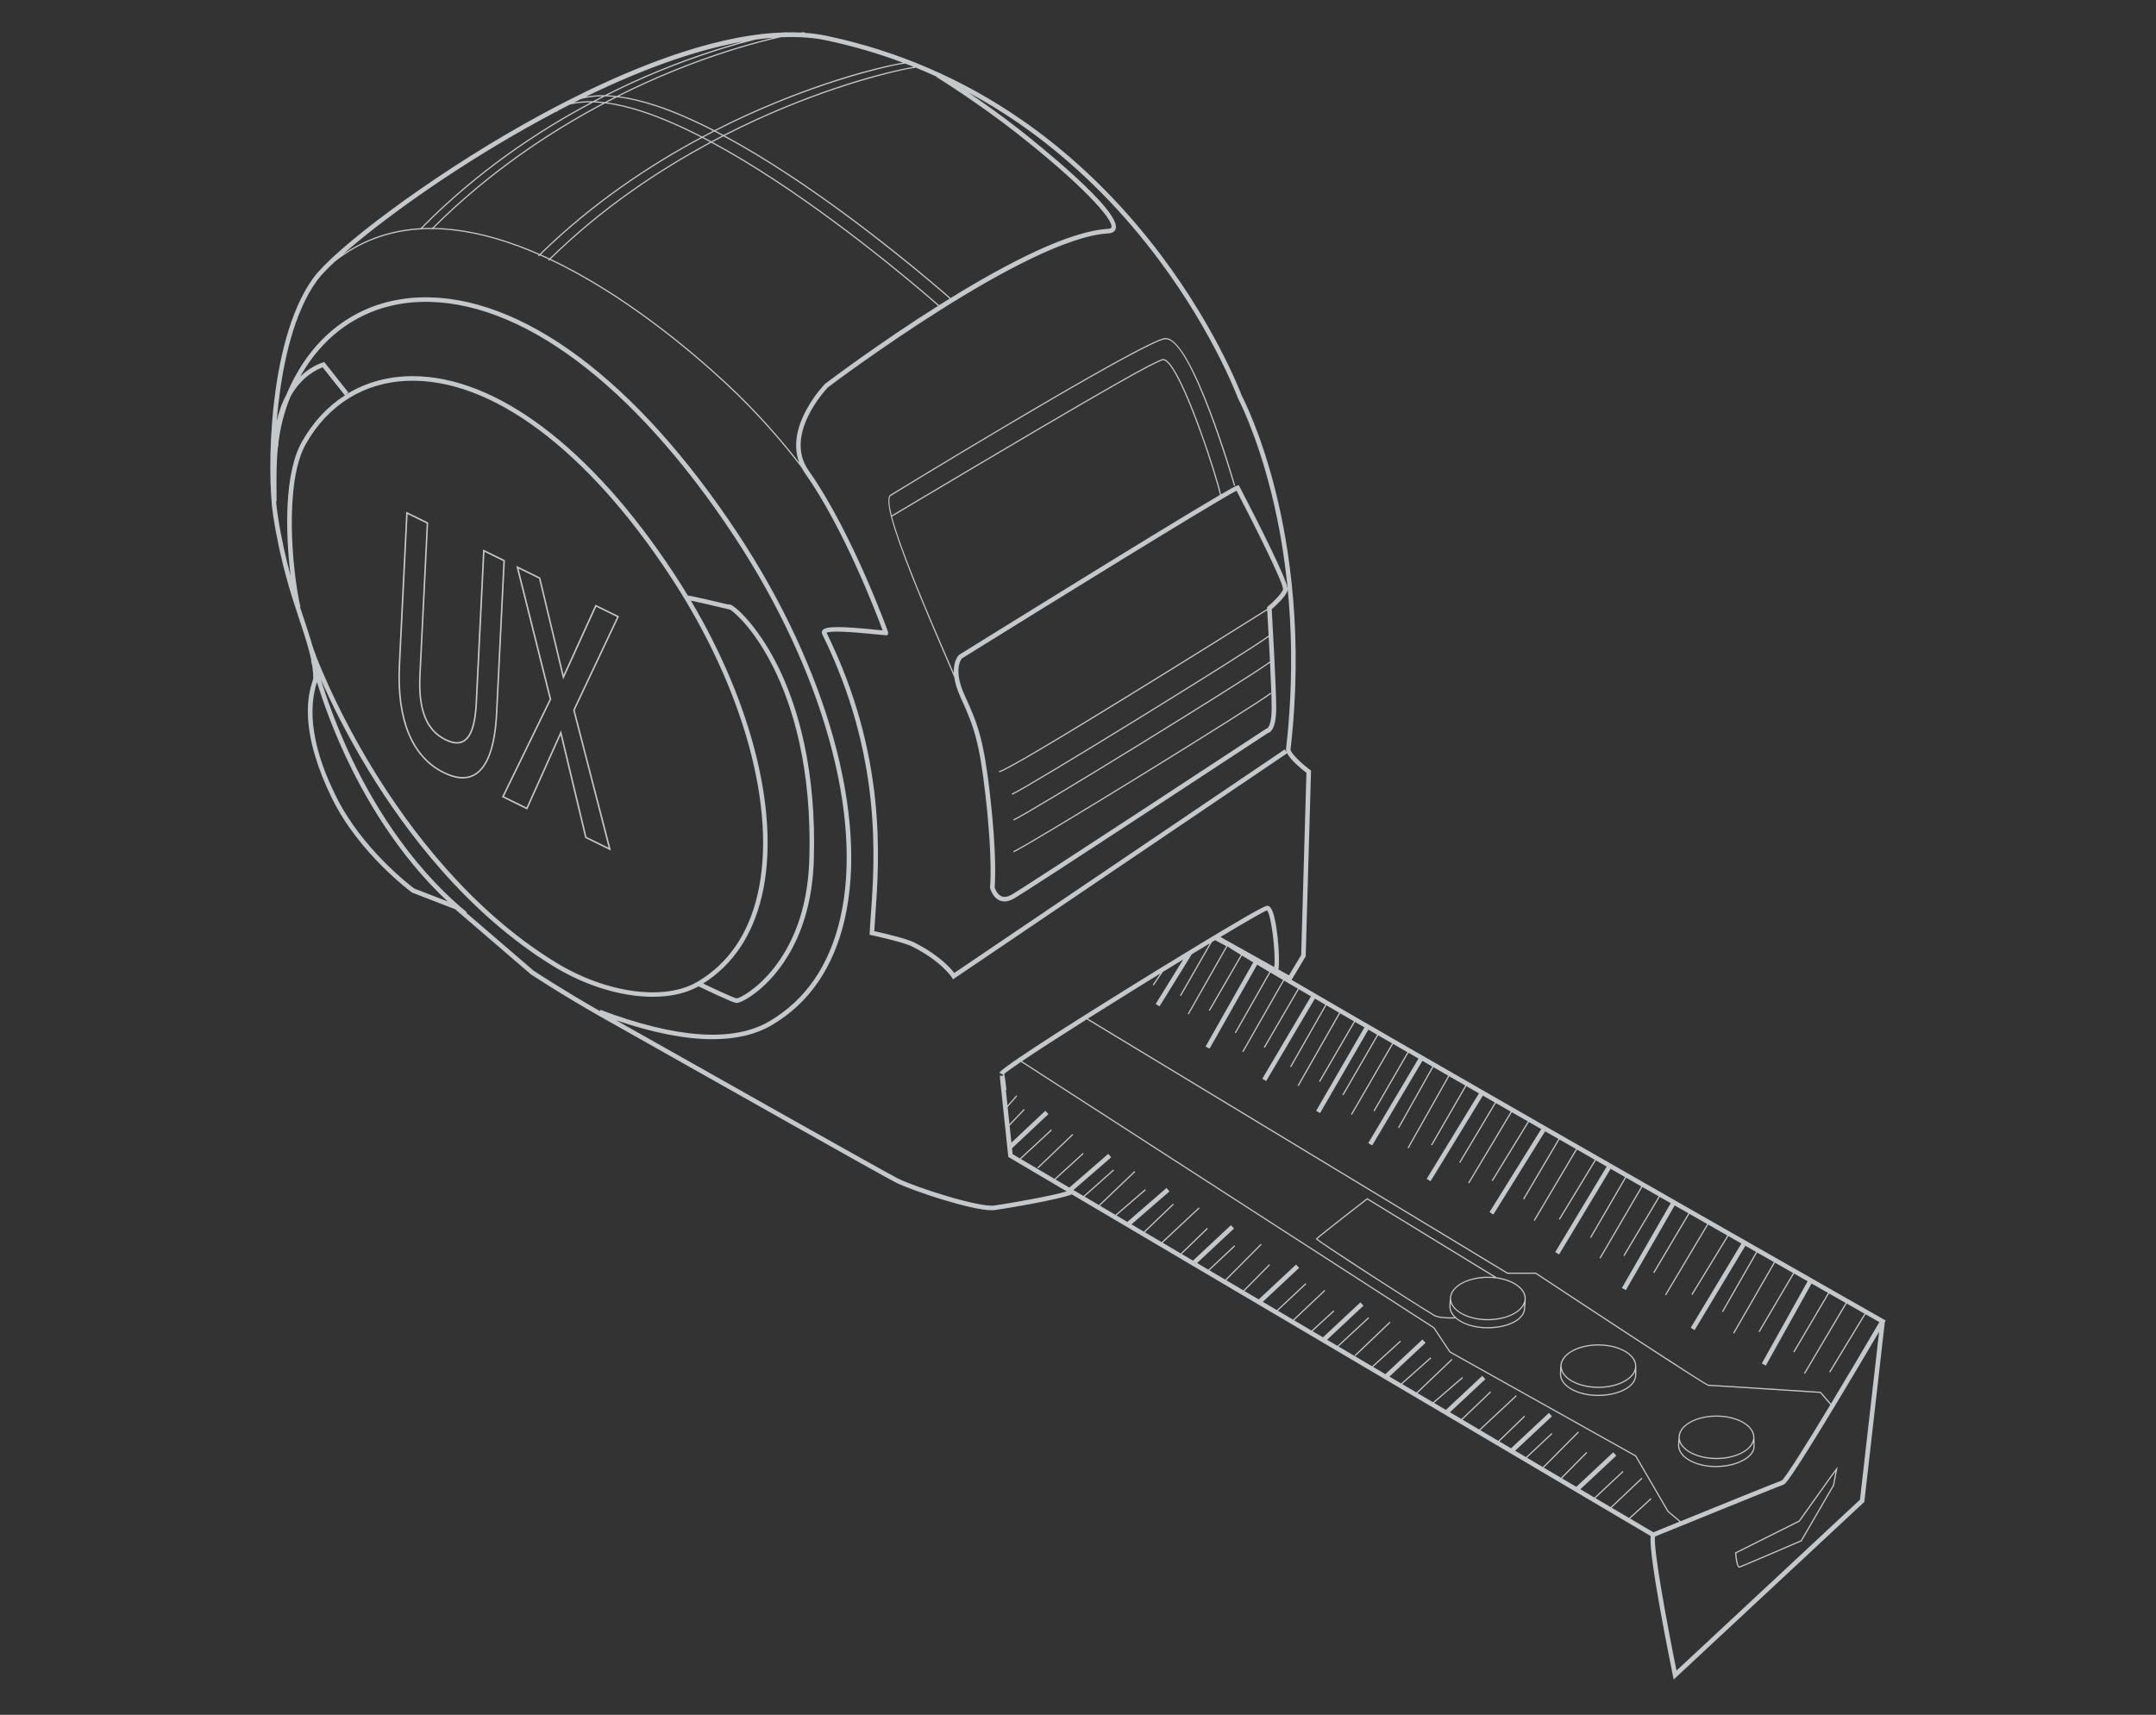 <svg width="670" height="533" viewBox="0 0 670 533" fill="none" xmlns="http://www.w3.org/2000/svg">
<rect x="0" y="0" width="670" height="533" fill="#333333" stroke="none"/>
<g opacity="0.8" clip-path="url(#clip0_3833_30608)">
<path d="M585.379 410.083C580.284 407.184 574.844 404.087 569.146 400.844L569.165 400.816L568.845 400.628L568.826 400.661C514.78 369.875 437.34 325.601 401.377 304.554L405.757 297.249L407.418 239.519L407.126 239.298C404.096 237.02 400.934 233.899 401.052 232.882C405.075 198.134 400.751 170.14 396.417 152.773C391.872 134.554 386.348 123.875 385.938 123.093C385.496 121.912 376.88 99.33 357.236 74.701C345.439 59.913 332.034 47.28 317.381 37.161C299.063 24.501 278.746 15.756 256.988 11.158C254.781 10.692 252.457 10.372 250.019 10.202V10C249.737 10 249.267 10.038 248.645 10.118C247.257 10.052 245.832 10.028 244.373 10.056V10.009C244.274 10.009 244.053 10.033 243.724 10.075C234.586 10.32 224.098 12.325 212.358 16.109C197.352 20.943 180.677 28.506 162.801 38.578C132.404 55.715 103.979 77.454 97.481 86.246C89.741 96.718 86.485 113.327 85.111 125.414C83.483 139.754 83.85 153.497 84.88 160.195C87.134 174.842 90.489 184.942 93.19 193.061C94.729 197.692 96.051 201.678 96.766 205.401L96.653 205.429C96.658 205.453 96.78 205.975 97.03 206.912C97.232 208.267 97.345 209.59 97.345 210.908C97.335 211.016 97.213 211.402 97.11 211.741C96.554 213.482 95.401 217.106 95.722 223.046C96.112 230.332 98.582 238.704 103.067 247.939C111.47 265.24 127.826 277.26 127.986 277.378L128.061 277.435L141.443 282.602L164.876 302.76L164.947 302.812C165.041 302.873 174.376 309.091 187.476 316.489C219.726 334.708 274.421 365.569 278.416 367.569C283.456 370.087 301.708 376.168 308.192 376.168C308.559 376.168 308.893 376.149 309.18 376.107C313.669 375.467 329.399 372.765 333.078 371.24L512.964 477.42C512.249 483.369 519.057 516.832 519.867 520.781L520.121 522.014L579.168 466.995L579.361 466.816L585.728 410.935L586.015 410.446L585.379 410.083ZM316.558 38.296C331.093 48.335 344.395 60.864 356.106 75.534C376.057 100.535 384.55 123.39 384.635 123.62L384.677 123.715C384.734 123.818 390.408 134.483 395.067 153.168C402.854 184.41 401.857 213.67 399.654 232.718C399.617 233.047 399.692 233.41 399.847 233.796L399.254 232.92L296.546 302.417C295.403 300.897 291.798 296.788 283.978 292.877C281.479 291.629 273.89 289.902 271.692 289.417C271.772 287.958 271.89 286.32 272.022 284.461C273.273 267.057 275.602 234.69 256.852 196.656C258.023 196.059 263.383 196.247 272.807 197.216C274.308 197.372 275.038 197.447 275.315 197.447H275.744L275.941 197.066C276.115 196.727 276.134 196.694 274.045 191.329C272.916 188.434 271.081 183.873 268.747 178.583C264.667 169.34 258.334 156.232 251.299 146.268C243.465 135.165 256.541 121.182 257.308 120.378C259.233 118.923 319.108 73.952 344.395 72.55C345.971 72.46 346.526 71.722 346.714 71.119C348.493 65.448 321.757 44.16 316.384 39.952C310.949 35.698 305.35 31.749 300.865 28.704C306.244 31.598 311.481 34.789 316.558 38.296ZM248.396 143.816C243.07 136.963 235.414 127.969 225.448 118.744C214.489 108.602 193.965 91.296 171.153 80.499C187.297 64.666 205.112 52.881 221.044 44.353C227.288 47.713 233.974 51.733 241.07 56.402C265.853 72.715 287.954 91.936 291.516 95.066C273.127 106.672 257.68 118.326 256.423 119.281L256.348 119.347C256.207 119.493 243.893 132.21 248.396 143.816ZM221.044 43.934C220.225 43.496 219.411 43.063 218.611 42.649C219.755 42.042 220.884 41.454 222.004 40.88C222.808 41.294 223.618 41.722 224.441 42.16C223.317 42.734 222.187 43.327 221.044 43.934ZM224.836 42.371C231.142 45.755 237.894 49.808 245.065 54.529C269.029 70.3 290.485 88.792 295.097 92.83C294 93.508 292.913 94.186 291.836 94.864C288.547 91.964 266.276 72.555 241.272 56.096C234.252 51.474 227.631 47.487 221.434 44.141C222.583 43.534 223.712 42.946 224.836 42.371ZM218.207 42.447C211.68 39.082 205.657 36.469 200.19 34.643C196.002 33.246 192.134 32.309 188.591 31.834C189.65 31.283 190.694 30.742 191.73 30.219C195.466 30.657 199.578 31.622 204.067 33.118C209.393 34.898 215.256 37.43 221.594 40.677C220.479 41.247 219.35 41.835 218.207 42.447ZM187.956 31.744C186.944 31.622 185.965 31.542 185.01 31.495C186.017 30.968 187.015 30.455 187.998 29.951C188.986 29.97 190.007 30.031 191.057 30.139C190.036 30.662 189 31.198 187.956 31.744ZM187.368 32.055C170.777 40.837 151.762 53.385 134.32 70.837C133.284 70.827 132.259 70.846 131.247 70.893C148.638 53.244 167.718 40.625 184.347 31.843C185.33 31.871 186.332 31.942 187.368 32.055ZM188.022 32.125C191.678 32.577 195.696 33.533 200.072 34.992C205.46 36.79 211.388 39.359 217.811 42.654C201.823 51.206 183.928 63.033 167.718 78.941C165.643 78.028 163.554 77.172 161.451 76.386C151.889 72.818 143.015 70.978 134.837 70.841C152.355 53.385 171.431 40.865 188.022 32.125ZM218.211 42.861C219.016 43.28 219.835 43.708 220.653 44.146C204.716 52.698 186.921 64.497 170.795 80.334C169.897 79.911 168.993 79.501 168.085 79.101C184.314 63.203 202.222 51.389 218.211 42.861ZM284.373 20.947C286.646 21.865 288.9 22.835 291.13 23.851L291.06 23.964C291.187 24.044 303.759 31.848 315.523 41.054C335.939 57.037 346.145 68.248 345.378 70.686C345.298 70.95 344.941 71.1 344.324 71.133C332.227 71.806 312.892 81.869 295.431 92.628C291.008 88.75 269.415 70.107 245.276 54.223C238.181 49.554 231.494 45.53 225.241 42.164C232.181 38.616 238.684 35.698 244.434 33.34C266.051 24.482 282.877 21.107 284.378 21.107V20.947H284.373ZM281.225 19.724C282.138 20.072 283.051 20.42 283.959 20.783C281.169 21.154 265.735 24.209 244.288 33.001C238.468 35.387 231.876 38.347 224.836 41.957C224.018 41.52 223.208 41.091 222.404 40.677C229.226 37.204 235.616 34.337 241.282 32.017C262.898 23.16 279.724 19.785 281.225 19.785V19.724ZM256.701 12.527C264.884 14.255 272.864 16.58 280.604 19.484C277.315 19.968 262.103 23.079 241.145 31.669C235.409 34.017 228.925 36.931 222.004 40.465C215.557 37.152 209.6 34.573 204.189 32.766C199.893 31.33 195.936 30.384 192.322 29.918C198.138 27 203.592 24.562 208.481 22.552C223.001 16.575 235.226 13.205 242.651 11.586C248.693 11.308 253.323 11.812 256.701 12.527ZM240.392 11.723C232.84 13.497 221.529 16.777 208.339 22.209C203.305 24.28 197.677 26.807 191.664 29.838C190.647 29.72 189.654 29.645 188.695 29.607C194.477 26.703 199.898 24.28 204.768 22.275C217.129 17.192 227.655 14.085 234.755 12.33C236.746 12.052 238.623 11.854 240.392 11.723ZM230.812 12.946C224.018 14.791 215.035 17.648 204.632 21.926C199.583 24.002 193.936 26.539 187.918 29.579C185.82 29.541 183.857 29.697 182.041 30.045C202.566 20.053 218.588 15.107 230.812 12.946ZM180.597 30.756C182.606 30.224 184.808 29.956 187.198 29.946C186.229 30.441 185.255 30.944 184.267 31.466C182.164 31.41 180.197 31.542 178.371 31.866C179.119 31.49 179.863 31.123 180.597 30.756ZM163.502 39.806C166.721 37.994 169.845 36.291 172.88 34.691L172.983 34.803C173.143 34.657 173.303 34.521 173.468 34.385C174.701 33.74 175.92 33.109 177.119 32.497C179.096 32.027 181.255 31.801 183.594 31.82C166.984 40.654 147.993 53.295 130.701 70.921C121.789 71.43 113.776 74.098 106.704 78.932C118.039 68.94 138.898 53.677 163.502 39.806ZM86.278 159.978C86.099 158.806 85.939 157.413 85.807 155.841H85.948C85.948 154.843 85.939 153.846 85.934 152.848C85.901 148.268 85.873 143.623 86.386 138.79L86.485 138.794C86.499 138.324 86.522 137.872 86.551 137.42C87.134 132.864 88.245 128.134 90.334 123.136C93.872 116.838 98.775 114.706 100.272 114.179C101.495 115.728 106.073 121.507 107.174 122.886C101.815 126.322 97.274 131.188 93.806 137.335C88.245 147.181 88.696 165.937 90.32 179.016C88.842 173.608 87.417 167.377 86.278 159.978ZM97.147 200.897H97.142C96.427 198.327 95.524 195.602 94.531 192.613C94.112 191.357 93.679 190.048 93.237 188.688L93.364 188.66C90.659 176.823 88.372 149.822 95.03 138.027C101.928 125.809 113.188 118.824 126.73 118.363C152.59 117.488 182.276 139.576 208.227 178.988C231.127 213.765 241.54 251.727 235.414 278.056C232.53 290.453 226.234 299.574 216.701 305.17C206.448 311.19 188.361 308.709 172.72 299.132C146.172 282.875 127.177 257.502 115.922 239.081C103.325 218.466 97.293 201.683 97.138 200.822C97.147 200.855 97.147 200.878 97.147 200.897ZM214.706 186.697C216.983 187.144 222.62 188.462 226.3 189.347L226.93 189.498C228.662 190.66 234.595 195.88 240.444 207.655C246.015 218.862 252.452 238.351 251.483 267.551C250.424 299.4 230.855 310.183 228.916 310.328C227.834 310.079 222.498 307.608 218.517 305.702C227.773 299.856 233.922 290.679 236.783 278.376C242.51 253.817 234.078 219.375 214.706 186.697ZM128.739 276.178C127.553 275.293 112.289 263.71 104.328 247.313C101.777 242.065 94.023 226.086 98.451 212.16C98.469 212.103 98.479 212.061 98.498 212.014C100.093 217.186 102.784 224.98 106.845 233.857C112.929 247.148 123.29 265.405 139.095 280.174L128.739 276.178ZM186.577 313.872L186.431 314.263C174.696 307.561 166.372 302.054 165.761 301.65L144.93 283.732L145.081 283.548C126.603 268.327 114.797 247.821 108.148 233.297C104.003 224.241 101.293 216.33 99.731 211.209C102.822 218.255 107.706 228.265 114.388 239.265C125.77 258.006 145.005 283.812 171.991 300.332C182.131 306.54 193.311 309.82 202.862 309.82C208.292 309.82 213.195 308.756 217.087 306.573C219.049 307.519 227.184 311.42 228.681 311.717C228.737 311.731 228.803 311.736 228.874 311.736C229.998 311.736 232.647 310.291 235.24 308.234C238.284 305.82 242.684 301.471 246.349 294.458C250.354 286.801 252.556 277.759 252.89 267.593C253.84 238.916 247.676 219.535 242.34 208.324C236.487 196.03 229.702 189.38 227.335 188.086C227.133 187.973 226.69 187.733 226.276 187.883C223.693 187.267 214.748 185.139 213.769 185.125C212.367 182.805 210.913 180.499 209.403 178.202C183.683 139.143 154.195 116.918 128.217 116.918C127.704 116.918 127.191 116.928 126.678 116.947C119.507 117.191 112.957 119.201 107.306 122.787L108.28 122.011C107.024 120.443 101.067 112.913 101.067 112.913L100.78 112.551L100.333 112.668C100.187 112.706 96.851 113.633 93.308 117.027C101.368 102.667 114.552 94.435 130.447 93.852C161.281 92.722 196.896 119.286 228.182 166.746C255.793 208.639 268.399 254.175 261.072 285.591C257.675 300.167 250.274 310.879 239.079 317.435C227.885 324.001 210.217 322.801 186.577 313.872ZM308.973 374.7C304.315 375.368 284.609 369.08 279.042 366.294C275.212 364.378 224.055 335.523 191.518 317.144C202.994 321.045 212.988 323.003 221.444 323.003C228.718 323.003 234.854 321.554 239.804 318.654C251.346 311.896 258.969 300.878 262.456 285.911C269.862 254.132 257.186 208.173 229.368 165.97C197.809 118.095 161.742 91.301 130.4 92.444C113.955 93.047 100.323 101.57 92.018 116.443C90.795 118.631 89.774 120.764 88.913 122.849C87.501 125.465 86.579 128.242 85.991 130.944C86.137 129.174 86.306 127.376 86.513 125.574C87.864 113.657 91.063 97.311 98.615 87.088C99.669 85.662 101.481 83.737 103.942 81.431C111.654 75.261 120.594 71.882 130.696 71.298L130.772 71.373C130.8 71.345 130.828 71.317 130.856 71.288C131.934 71.227 133.026 71.199 134.127 71.204L134.301 71.373C134.357 71.317 134.414 71.265 134.47 71.208C142.704 71.293 151.663 73.124 161.324 76.734C163.37 77.496 165.408 78.334 167.431 79.219C167.356 79.294 167.281 79.365 167.21 79.436L167.469 79.699C167.577 79.591 167.69 79.487 167.798 79.379C168.706 79.779 169.61 80.189 170.513 80.612C170.461 80.664 170.41 80.711 170.358 80.763L170.617 81.026C170.701 80.942 170.786 80.862 170.871 80.777C193.687 91.545 214.235 108.87 225.199 119.017C235.753 128.783 243.714 138.295 249.055 145.27C249.37 145.878 249.737 146.48 250.156 147.078C262.235 164.191 272.309 190.566 274.294 195.946C273.909 195.908 273.452 195.861 272.963 195.809C261.035 194.581 256.489 194.609 255.576 195.922C255.337 196.27 255.313 196.703 255.511 197.108C274.181 234.869 271.866 267.061 270.624 284.358C270.469 286.485 270.337 288.321 270.262 289.944L270.234 290.542L270.817 290.669C270.916 290.688 280.642 292.783 283.352 294.143C292.575 298.755 295.741 303.716 295.77 303.768L296.155 304.394L399.993 234.125C401.09 236.295 404.463 239.034 405.988 240.201L404.355 296.835L400.567 303.151L397.292 301.32C397.885 298.011 396.864 284.57 394.827 282.089C394.436 281.614 394.031 281.515 393.759 281.515C391.895 281.515 355.928 303.791 351.834 306.328C340.165 313.567 313.448 330.275 310.747 333.183C310.667 333.254 310.601 333.339 310.554 333.438L311.801 334.101L311.805 334.096C311.711 334.256 311.485 334.407 311.217 334.407C310.902 334.398 310.714 334.181 310.671 334.078C310.714 334.181 310.766 334.435 310.817 334.76L310.718 334.769L313.306 359.243L313.344 359.596L331.483 370.304C326.806 371.744 313.495 374.055 308.973 374.7ZM395.984 300.577L379.276 291.225C387.148 286.513 392.592 283.384 393.735 282.951C395.024 284.17 396.525 296.176 395.984 300.577ZM468.385 395.903L468.428 395.931H477.208C486.125 401.823 529.96 430.759 530.906 430.759C531.809 430.759 563.819 432.835 565.636 432.952L568.793 436.633C561.373 448.912 554.893 459.257 553.698 460.17C551.83 460.824 533.461 468.275 522.191 472.859L522.248 472.793L518.507 469.677L508.484 452.447L508.461 452.405L450.726 420.08L445.734 412.587L445.682 412.535C444.435 411.731 323.277 333.522 317.593 329.837C322.115 326.783 329.074 322.283 337.755 316.8L337.732 316.838L468.385 395.903ZM506.579 472.007L513.223 465.936L512.973 465.663L506.245 471.814L500.843 468.623L510.404 459.582L510.15 459.314L500.514 468.43L495.804 465.649L504.523 457.464L504.268 457.196L495.469 465.456L491.112 462.881L502.292 452.433L501.328 451.402L489.847 462.133L485.405 459.511L493.239 451.576L492.976 451.317L485.075 459.318L479.758 456.179L490.651 445.227L490.388 444.968L479.429 455.986L474.535 453.096L482.412 445.698L482.158 445.429L474.206 452.899L470.837 450.908L482.299 440.196L481.335 439.165L469.571 450.16L465.958 448.027L473.947 440.285L473.688 440.022L465.623 447.834L460.019 444.526L471.355 433.931L471.1 433.663L459.685 444.333L454.476 441.259L463.351 432.755L463.097 432.486L454.147 441.062L450.58 438.958L461.591 428.669L460.626 427.639L449.315 438.214L445.649 436.049L454.646 428.293L454.406 428.011L445.315 435.847L440.506 433.009L451.362 422.636L451.107 422.367L440.177 432.811L435.744 430.194L444.769 422.17L444.525 421.892L435.41 429.997L431.787 427.86L443.009 417.369L442.045 416.338L430.517 427.112L426.705 424.862L435.354 416.988L435.105 416.715L426.371 424.664L415.958 418.517L425.477 409.693L425.228 409.42L415.629 418.32L412.401 416.414L423.718 405.833L422.753 404.803L411.131 415.665L407.893 413.754L414.655 407.575L414.406 407.302L407.559 413.557L402.158 410.37L411.832 401.221L411.578 400.953L401.828 410.178L397.118 407.396L405.955 399.103L405.701 398.835L396.789 407.203L392.432 404.629L403.725 394.072L402.76 393.041L391.161 403.88L386.724 401.259L394.667 393.215L394.403 392.956L386.395 401.066L381.078 397.926L392.079 386.861L391.815 386.603L380.748 397.733L375.85 394.844L383.84 387.341L383.586 387.073L375.516 394.651L372.001 392.575L383.487 381.839L382.522 380.809L370.731 391.827L367.263 389.779L375.365 381.924L375.107 381.661L366.929 389.586L361.325 386.278L372.773 375.575L372.519 375.307L360.99 386.08L355.786 383.007L364.774 374.394L364.52 374.125L355.457 382.809L351.622 380.545L363.428 370.309L362.506 369.24L350.342 379.787L346.95 377.787L356.064 369.927L355.824 369.645L346.658 377.547L346.766 377.674L341.811 374.747L352.78 364.265L352.526 363.997L341.482 374.549L337.045 371.932L346.187 363.799L345.943 363.522L336.711 371.735L333.582 369.89L345.317 359.714L344.395 358.646L332.302 369.127L328.015 366.595L336.781 358.617L336.532 358.344L327.681 366.402L317.268 360.255L326.9 351.322L326.651 351.049L316.991 360.006L317.155 360.185L314.685 358.726L314.483 356.815L314.535 356.871L325.813 346.277L324.849 345.246L314.309 355.149L313.749 349.877L318.44 344.964L318.172 344.71L313.697 349.397L313.137 344.103L316.092 340.723L315.814 340.478L313.085 343.599L312.667 339.631L312.77 339.594L312.652 339.514L312.558 338.615C312.699 338.709 312.789 338.836 312.812 338.921C312.756 338.728 312.638 337.753 312.544 336.972C312.347 335.325 312.229 334.374 312.078 333.809C312.761 333.188 314.549 331.898 317.264 330.058C320.807 332.364 442.859 411.147 445.456 412.823L450.477 420.358L508.193 452.673L518.206 469.885L521.895 472.972C517.9 474.596 514.841 475.843 513.811 476.262L506.579 472.007ZM578.006 466.124L520.991 519.251C517.933 504.214 513.707 481.067 514.333 477.575C518.018 476.074 552.23 462.142 554.197 461.483C554.748 461.3 555.769 460.961 570.901 435.852C576.18 427.093 581.37 418.306 583.954 413.919L578.006 466.124ZM568.991 436.299L565.815 432.59L565.735 432.585C564.351 432.496 531.875 430.392 530.929 430.392C529.743 430.086 495.375 407.495 477.363 395.592L477.316 395.559H468.531L338.061 316.602C342.442 313.835 347.256 310.827 352.413 307.627C355.194 305.9 357.923 304.215 360.581 302.582L358.219 306.088L358.525 306.295L361.339 302.111C363.517 300.774 365.639 299.47 367.691 298.223L359.137 312.051L360.336 312.795L370.349 296.604C372.307 295.413 374.184 294.279 375.968 293.206L366.679 309.397L366.999 309.58L376.622 292.815C376.951 292.618 377.28 292.42 377.605 292.227L381.068 294.063L369.088 315.134L369.408 315.317L381.435 294.166C382.278 294.736 383.694 295.625 385.623 296.802L375.638 314.009L375.958 314.193L385.938 296.995C386.978 297.626 388.15 298.336 389.453 299.117L374.65 325.262L375.878 325.959L390.667 299.842C391.844 300.544 393.109 301.297 394.46 302.092L383.746 320.928L384.066 321.111L394.784 302.276C396.031 303.014 397.353 303.791 398.737 304.605L386.061 326.811L386.381 326.994L399.052 304.789C400.412 305.589 401.838 306.422 403.32 307.293L392.733 325.493L393.053 325.676L403.64 307.476C404.854 308.187 406.115 308.921 407.404 309.674L392.267 335.292L393.481 336.012L408.618 310.385C409.677 311.001 410.754 311.632 411.86 312.272L400.92 331.508L401.24 331.691L412.18 312.461C413.474 313.214 414.796 313.981 416.147 314.767L403.23 337.4L403.55 337.584L416.467 314.955C417.864 315.769 419.295 316.598 420.748 317.44L409.903 336.087L410.223 336.271L421.073 317.624C422.042 318.184 423.021 318.753 424.014 319.327L409.004 345.251L410.227 345.957L425.237 320.033C426.136 320.551 427.04 321.078 427.957 321.605L417.177 340.224L417.497 340.408L428.277 321.789C429.698 322.608 431.138 323.441 432.597 324.283L419.831 346.324L420.151 346.508L432.917 324.467C434.385 325.314 435.871 326.171 437.372 327.037L426.842 345.213L427.162 345.397L437.692 327.22C438.723 327.813 439.763 328.416 440.807 329.018L425.209 355.295L426.423 356.015L442.031 329.724C443.052 330.312 444.082 330.905 445.113 331.498L434.46 350.452L434.78 350.63L445.433 331.682C446.962 332.562 448.505 333.452 450.058 334.346L437.415 356.74L437.735 356.923L450.373 334.529C452.02 335.48 453.686 336.436 455.356 337.396L444.727 355.817L445.047 356.001L455.676 337.579C456.98 338.328 458.283 339.081 459.596 339.834L443.353 366.411L444.558 367.146L460.819 340.535C462.057 341.246 463.294 341.956 464.541 342.672L453.441 361.272L453.757 361.46L464.861 342.855C466.4 343.74 467.943 344.625 469.491 345.51L456.236 367.63L456.552 367.819L469.811 345.693C471.472 346.644 473.133 347.599 474.799 348.555L463.567 366.896L463.882 367.089L475.119 348.738C476.394 349.468 477.669 350.197 478.944 350.932L462.88 376.752L464.08 377.495L480.168 351.633C481.542 352.419 482.92 353.21 484.294 353.996L473.312 372.619L473.632 372.808L484.614 354.179C486.327 355.163 488.044 356.142 489.753 357.121L476.625 379.279L476.945 379.467L490.072 357.304C491.922 358.363 493.771 359.422 495.611 360.477L484.44 378.889L484.755 379.081L495.931 360.665C497.055 361.31 498.175 361.95 499.295 362.59L483.301 389.172L484.511 389.902L500.509 363.31L499.798 362.882C501.544 363.879 503.285 364.877 505.017 365.866L494.124 384.588L494.444 384.772L505.337 366.049C506.918 366.953 508.494 367.852 510.056 368.751L497.069 390.975L497.389 391.163L510.376 368.934C512.084 369.908 513.778 370.878 515.463 371.843L504.485 390.222L504.8 390.41L515.783 372.022C516.926 372.676 518.065 373.325 519.194 373.97L504.024 400.303L505.247 401.009L520.422 374.671C521.852 375.486 523.269 376.3 524.676 377.1L513.769 395.488L514.089 395.677L524.996 377.284C526.859 378.347 528.703 379.402 530.524 380.437L517.429 402.416L517.745 402.605L530.844 380.621C532.863 381.774 534.849 382.903 536.797 384.019L525.617 402.308L525.932 402.501L537.117 384.202C538.481 384.983 539.832 385.751 541.158 386.508L525.405 412.695L526.614 413.425L542.387 387.21C543.516 387.854 544.631 388.49 545.727 389.116L535.117 407.627L535.437 407.81L546.047 389.299C547.831 390.316 549.572 391.309 551.27 392.279L538.589 414.3L538.909 414.484L551.59 392.462C553.524 393.568 555.402 394.637 557.213 395.667L546.476 413.863L546.795 414.051L557.538 395.851C558.978 396.674 560.38 397.47 561.74 398.246L547.506 423.779L548.739 424.467L562.963 398.943C564.751 399.96 566.454 400.934 568.073 401.852L557.284 420.151L557.604 420.339L568.398 402.035C570.233 403.08 571.95 404.059 573.545 404.967L560.606 426.815L560.926 427.003L573.87 405.151C575.95 406.337 577.804 407.391 579.413 408.304L568.421 426.42L568.737 426.613L579.733 408.488C581.483 409.486 582.928 410.305 584.029 410.935C579.521 418.696 574.044 427.931 568.991 436.299Z" fill="#E9EEF1"/>
<path d="M276.82 160.355C276.797 160.369 276.773 160.383 276.75 160.397L276.891 160.637C279.239 169.801 286.297 186.777 293.99 204.549C294.974 206.827 295.863 208.884 296.55 210.498C296.795 212.235 297.392 214.334 298.555 216.857C302.639 225.705 304.361 230.614 306.257 247.233C308.549 267.273 307.678 275.703 307.669 275.783L307.655 275.91L307.688 276.032C307.716 276.15 308.436 278.931 310.647 279.877C311.127 280.084 311.635 280.183 312.167 280.183C313.071 280.183 314.045 279.887 315.075 279.298C319.922 276.526 389.523 230.788 394.031 227.828C394.798 227.654 396.595 226.557 396.595 220.095C396.595 213.562 395.377 192.345 395.202 189.342C396.224 188.462 399.423 185.601 400.087 183.605C400.275 183.045 400.618 182.005 392.902 166.393C389.147 158.797 385.255 151.365 385.218 151.29L384.959 150.796L384.418 150.932C384.023 151.031 382.235 152.015 379.44 153.643C378.781 150.561 376.146 142.013 373.144 133.725C370.523 126.501 365.643 114.061 362.406 111.925C361.889 111.581 361.413 111.501 360.995 111.68C356.915 113.431 352.285 115.417 277.112 160.185C276.265 156.834 276.082 154.58 276.905 154.076C298.63 140.776 356.27 106.103 362.025 105.448C370.034 104.526 383.336 150.504 383.472 150.965L383.825 150.862C383.279 148.974 370.546 105.062 362.246 105.062C362.157 105.062 362.072 105.067 361.983 105.077C355.08 105.867 277.493 153.281 276.712 153.756C275.776 154.33 275.903 156.688 276.82 160.355ZM384.267 152.523C390.05 163.598 398.826 181.191 398.731 183.196C398.172 184.782 395.146 187.549 394.021 188.49L393.749 188.716L393.767 189.074C393.767 189.084 393.772 189.145 393.777 189.248C386.446 193.851 314.412 239.015 310.454 239.679L310.516 240.041C314.562 239.368 385.124 195.117 393.8 189.672C393.871 190.891 394.04 193.856 394.238 197.522C388.841 201.739 318.209 245.247 314.407 246.682L314.539 247.026C318.303 245.604 387.443 203.029 394.266 197.965C394.393 200.323 394.53 202.94 394.657 205.556C388.883 209.995 318.665 253.243 314.873 254.678L315.004 255.022C318.759 253.601 387.585 211.228 394.68 205.999C394.953 211.67 395.184 217.262 395.184 220.085C395.184 225.616 393.861 226.373 393.716 226.439H393.565L393.386 226.557C392.647 227.042 319.244 275.288 314.379 278.07C313.146 278.776 312.078 278.945 311.212 278.578C309.847 277.999 309.231 276.248 309.095 275.797C309.207 274.592 309.847 266.129 307.669 247.073C305.749 230.252 303.999 225.263 299.844 216.264C296.145 208.248 298.625 205.01 298.945 204.639C321.168 190.82 377.877 155.738 384.267 152.523ZM361.136 112.014C361.437 111.887 361.785 111.953 362.199 112.226C364.533 113.765 368.297 121.446 372.796 133.848C376.005 142.701 378.522 151.064 379.105 153.836C361.347 164.205 305.42 198.948 298.117 203.49L298.009 203.575C297.9 203.674 296.211 205.33 296.428 209.275C295.887 208.013 295.2 206.422 294.329 204.408C289.238 192.642 280.015 171.321 277.206 160.557C352.445 115.742 357.066 113.76 361.136 112.014Z" fill="#E9EEF1"/>
<path d="M395.057 215.586L394.821 215.299C390.436 218.914 318.698 263.113 314.863 264.557L314.995 264.901C318.83 263.456 390.667 219.205 395.057 215.586Z" fill="#E9EEF1"/>
<path d="M533.253 456.019C537.774 456.019 542.16 454.494 544.155 452.226C545.002 451.266 545.378 450.202 545.246 449.152C545.223 448.978 545.232 448.686 545.242 448.38C545.256 447.957 545.27 447.477 545.218 447.067L545.185 447.072C545.195 446.959 545.199 446.851 545.199 446.738C545.199 443.001 539.911 439.965 533.408 439.965C526.905 439.965 521.616 443.006 521.616 446.738C521.616 446.804 521.621 446.87 521.626 446.936H521.616C521.607 447.058 521.593 447.241 521.574 447.458C521.527 447.966 521.461 448.663 521.461 449.251C521.466 452.979 526.754 456.019 533.253 456.019ZM533.413 440.328C539.708 440.328 544.832 443.199 544.832 446.733C544.832 450.268 539.708 453.139 533.413 453.139C527.117 453.139 521.993 450.268 521.993 446.733C521.993 443.199 527.112 440.328 533.413 440.328ZM521.884 448.159C523.028 451.214 527.761 453.506 533.413 453.506C538.97 453.506 543.642 451.284 544.879 448.305C544.879 448.324 544.879 448.347 544.879 448.366C544.87 448.705 544.861 448.997 544.889 449.199C545.011 450.155 544.672 451.091 543.887 451.981C541.953 454.174 537.685 455.647 533.257 455.647C526.961 455.647 521.837 452.776 521.837 449.242C521.833 448.903 521.856 448.522 521.884 448.159Z" fill="#E9EEF1"/>
<path d="M496.551 433.898C503.247 433.898 508.489 431.037 508.489 427.38C508.489 426.015 508.498 425.13 508.517 424.74H508.494C508.494 424.697 508.498 424.655 508.498 424.612C508.498 420.876 503.209 417.84 496.707 417.84C490.51 417.84 485.419 420.598 484.953 424.09C484.84 424.424 484.76 426.523 484.76 427.121C484.764 430.858 490.053 433.898 496.551 433.898ZM496.711 418.207C503.007 418.207 508.131 421.078 508.131 424.612C508.131 428.147 503.007 431.018 496.711 431.018C490.416 431.018 485.291 428.147 485.291 424.612C485.291 421.078 490.411 418.207 496.711 418.207ZM485.164 425.987C486.275 429.065 491.027 431.385 496.711 431.385C502.193 431.385 506.809 429.225 508.127 426.312C508.127 426.627 508.122 426.98 508.122 427.375C508.122 430.825 503.04 433.527 496.551 433.527C490.256 433.527 485.131 430.656 485.131 427.121C485.131 426.82 485.146 426.406 485.164 425.987Z" fill="#E9EEF1"/>
<path d="M445.62 409.01C446.603 409.599 449.168 409.839 450.847 409.839C451.506 409.839 452.024 409.801 452.264 409.735C454.358 411.618 458.032 412.874 462.206 412.874C468.911 412.874 473.969 410.145 473.969 406.521C473.969 406.342 474.007 405.932 474.045 405.504C474.101 404.873 474.162 404.224 474.144 403.922H474.139C474.148 403.814 474.153 403.701 474.153 403.588C474.153 400.36 470.2 397.653 464.93 396.98L464.968 396.924L424.864 372.384L424.766 372.464C424.173 372.925 410.179 383.76 408.984 384.95L408.918 385.016L408.927 385.106C409.003 385.718 439.954 405.612 445.62 409.01ZM473.598 406.521C473.598 409.933 468.699 412.503 462.206 412.503C455.91 412.503 450.786 409.632 450.786 406.097C450.786 405.645 450.791 405.311 450.81 404.944C451.906 408.031 456.668 410.361 462.361 410.361C467.711 410.361 472.233 408.304 473.673 405.494C473.631 405.946 473.598 406.332 473.598 406.521ZM473.781 403.593C473.781 407.123 468.657 409.999 462.361 409.999C456.066 409.999 450.941 407.128 450.941 403.593C450.941 400.058 456.066 397.187 462.361 397.187C468.657 397.187 473.781 400.058 473.781 403.593ZM424.888 372.831L464.225 396.905C463.618 396.849 462.997 396.82 462.361 396.82C455.859 396.82 450.57 399.861 450.57 403.593C450.57 403.654 450.574 403.715 450.579 403.772L450.542 403.767C450.424 404.821 450.414 405.245 450.414 406.102C450.414 407.306 450.97 408.441 451.934 409.424C450.909 409.504 447.135 409.49 445.808 408.695C437.771 403.871 411.459 386.73 409.379 385.082C411.167 383.463 423.632 373.805 424.888 372.831Z" fill="#E9EEF1"/>
<path d="M559.01 472.633L539.29 482.498L539.182 482.555L539.191 482.677C539.233 483.336 539.492 486.649 540.273 487.172C540.358 487.228 540.447 487.256 540.537 487.256C540.584 487.256 540.636 487.247 540.683 487.233C541.619 486.922 559.09 479.392 559.833 479.072L559.89 479.048L569.959 461.738L571.07 455.878L568.712 459.022L559.01 472.633ZM570.416 457.365L569.625 461.573L559.636 478.752C558.521 479.232 541.468 486.579 540.57 486.88C540.541 486.889 540.518 486.889 540.48 486.861C540.005 486.541 539.676 484.235 539.567 482.771L559.222 472.944L559.264 472.925L569.014 459.238L570.416 457.365Z" fill="#E9EEF1"/>
<path d="M431.833 410.833L420.932 421.25L421.188 421.519L432.09 411.102L431.833 410.833Z" fill="#E9EEF1"/>
<path d="M333.249 352.474L322.348 362.891L322.604 363.16L333.506 352.742L333.249 352.474Z" fill="#E9EEF1"/>
<path d="M143.796 241.975C142.012 241.975 140.022 241.439 137.848 240.371C127.877 235.471 123.05 223.837 123.892 206.719L126.24 159.056L133.072 162.412L133.063 162.567L130.733 209.868C130.211 220.518 132.696 226.82 138.558 229.701C140.812 230.807 142.577 230.948 143.97 230.129C146.214 228.807 147.461 224.985 147.781 218.448L150.129 170.789L156.909 174.121L156.9 174.277L154.571 221.577C154.058 232.035 151.733 238.554 147.668 240.949C146.515 241.637 145.221 241.975 143.796 241.975ZM126.673 159.799L124.362 206.747C123.53 223.662 128.263 235.146 138.055 239.956C141.815 241.801 144.972 242.004 147.433 240.554C151.352 238.243 153.597 231.856 154.105 221.563L156.425 174.413L150.567 171.533L148.256 218.48C147.927 225.187 146.605 229.136 144.214 230.543C142.699 231.438 140.728 231.296 138.361 230.134C132.31 227.159 129.741 220.716 130.277 209.853L132.597 162.703L126.673 159.799Z" fill="#E9EEF1"/>
<path d="M189.861 264.379L181.857 260.449L174.211 228.496L163.854 251.61L155.978 247.741L170.809 217.318L160.438 175.863L167.901 179.529L175.138 209.745L185.043 187.949L192.378 191.554L178.596 220.744L189.861 264.379ZM182.262 260.124L189.15 263.508L178.107 220.693L191.766 191.771L185.282 188.585L175.011 211.185L167.506 179.849L161.149 176.729L171.312 217.365L156.613 247.52L163.628 250.965L174.352 227.037L182.262 260.124Z" fill="#E9EEF1"/>
</g>
<defs>
<clipPath id="clip0_3833_30608">
<rect width="502" height="512" fill="white" transform="translate(84 10)"/>
</clipPath>
</defs>
</svg>

